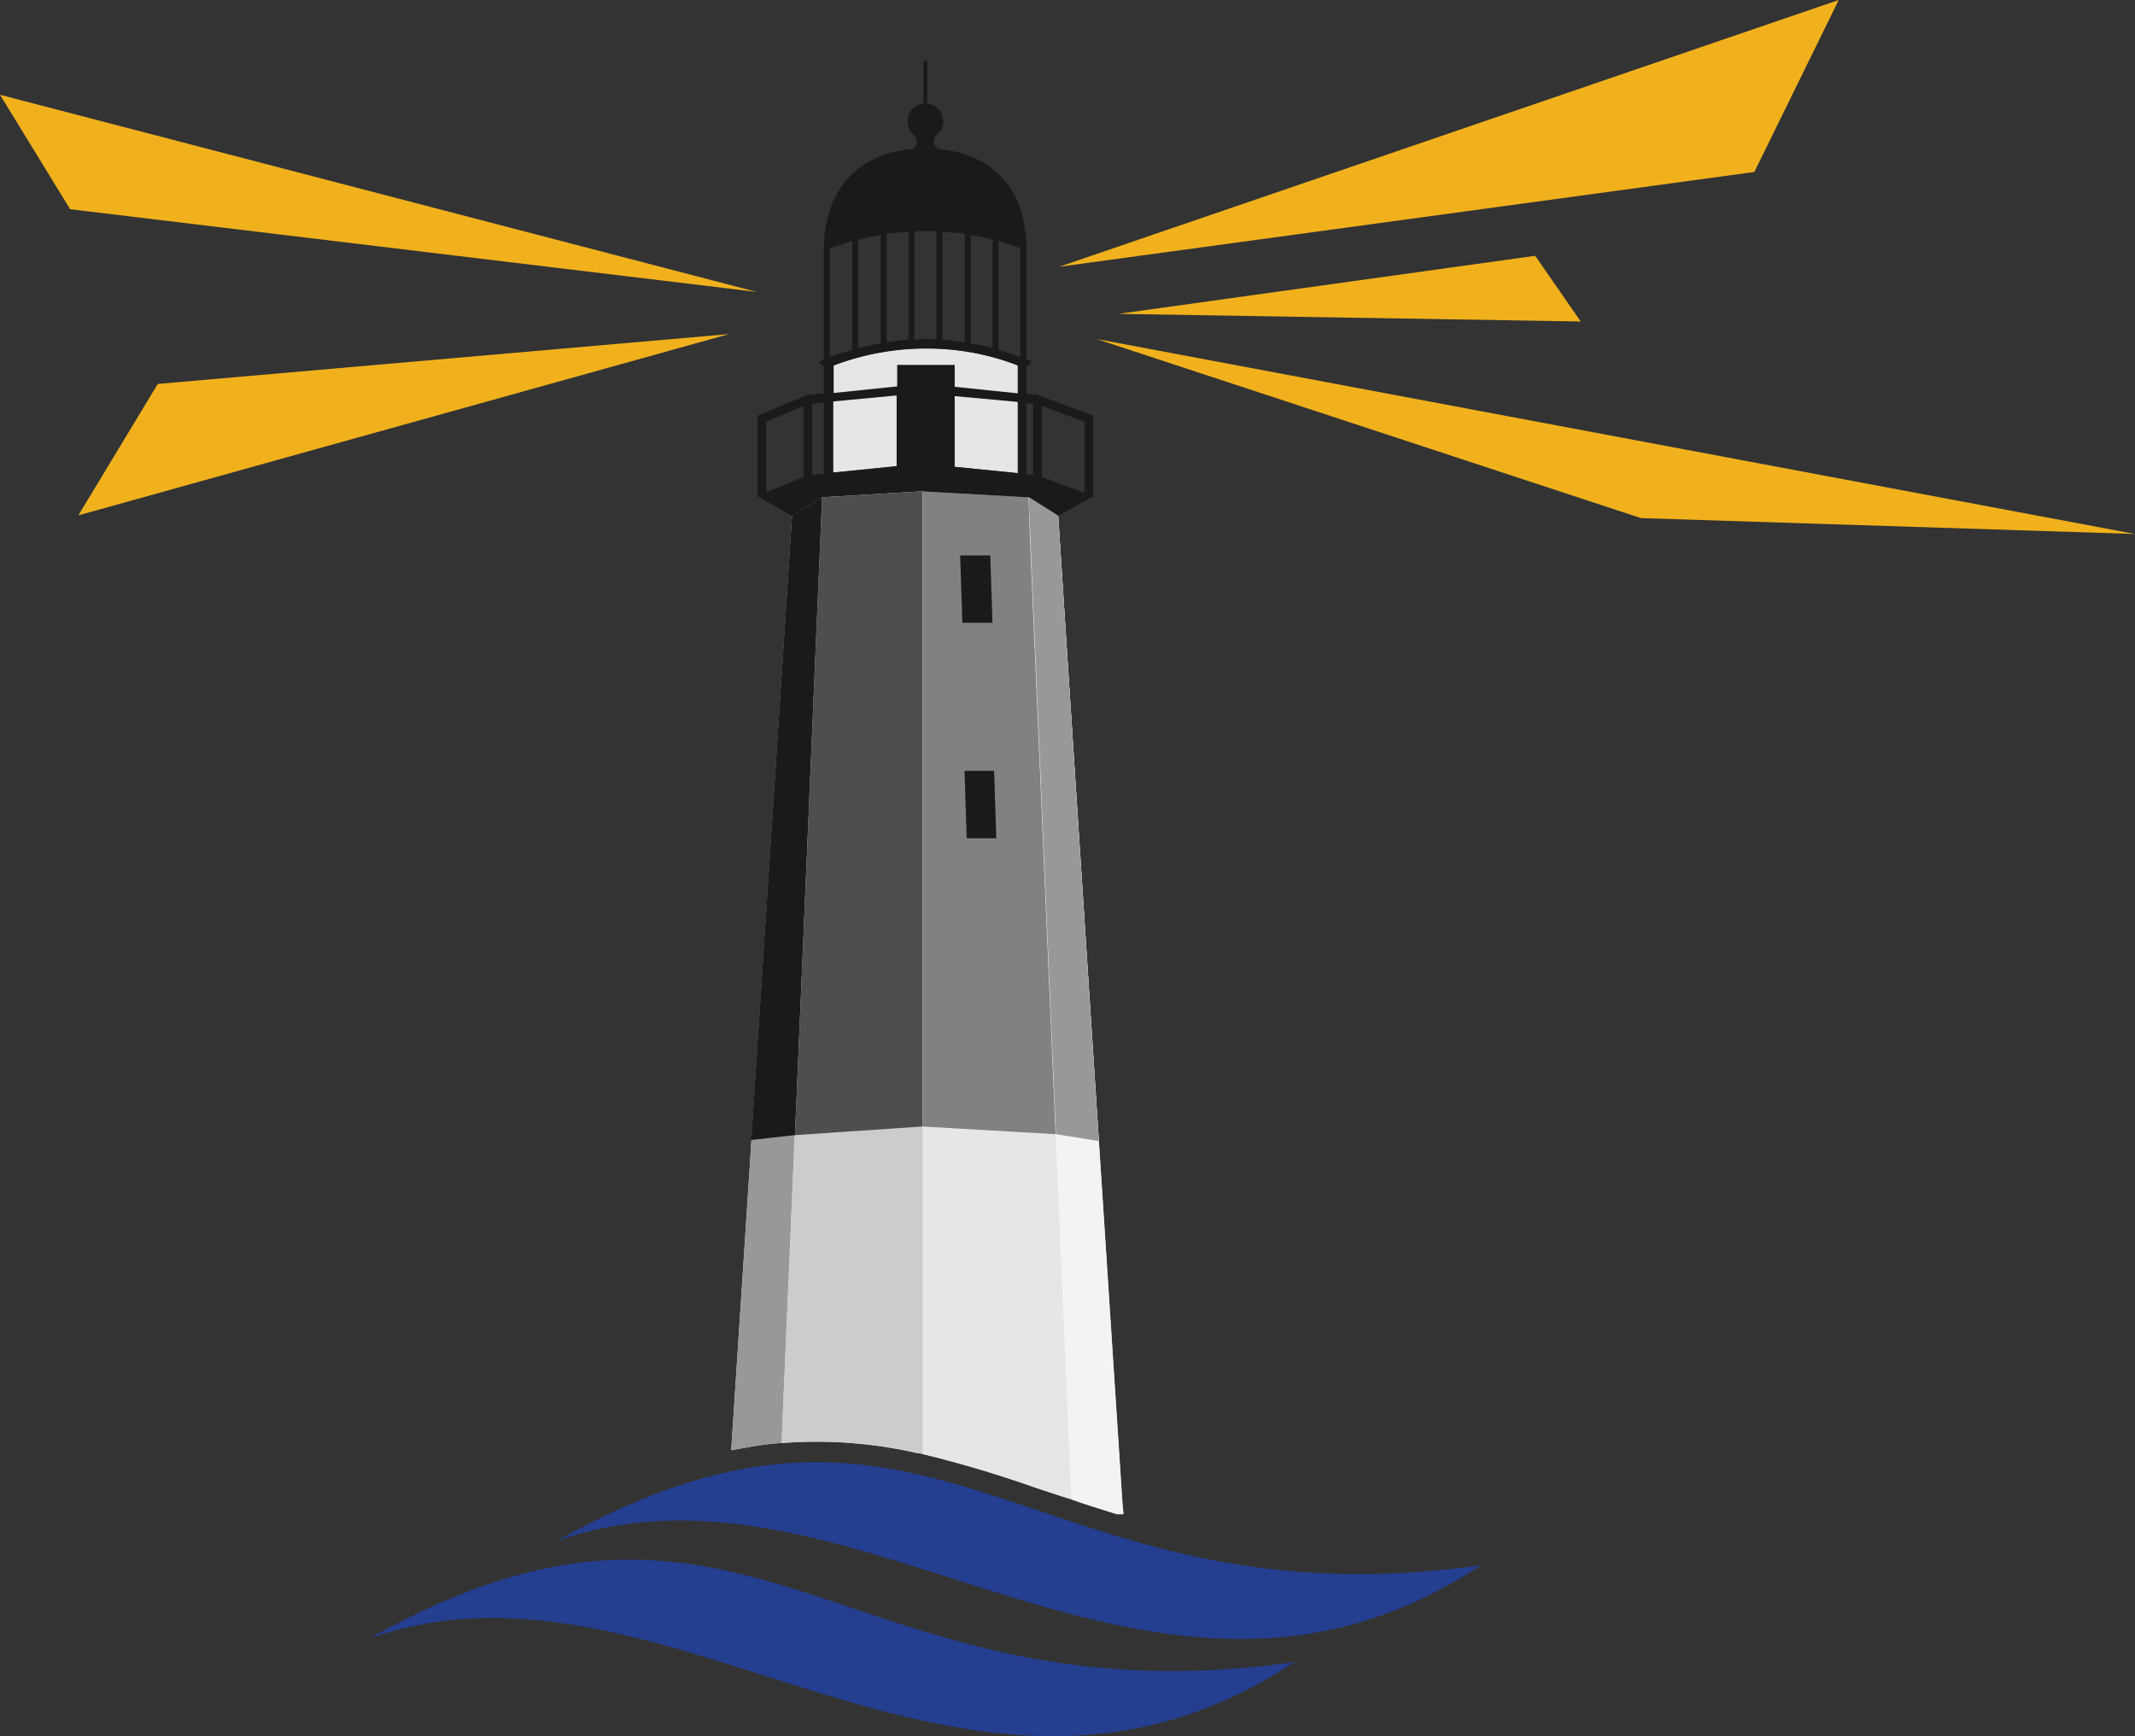 <svg id="Layer_1" data-name="Layer 1" xmlns="http://www.w3.org/2000/svg" viewBox="0 0 537.91 437.47"><rect x="0" y="0" width="537.91" height="437.47" fill="#333333" stroke="none"/><defs><style>.cls-1{fill:#e6e6e5;}.cls-1,.cls-3,.cls-4,.cls-5,.cls-6,.cls-7,.cls-8,.cls-9{fill-rule:evenodd;}.cls-2{fill:#818181;}.cls-3{fill:#1a1a1a;}.cls-4{fill:#243e90;}.cls-5{fill:#f0b11d;}.cls-10,.cls-6{fill:#989898;}.cls-7{fill:#ccc;}.cls-8{fill:#f3f3f3;}.cls-9{fill:#4e4e4e;}</style></defs><title>2020-02-14 image-only final</title><path class="cls-1" d="M208.64,172.66l-7.59,4.7-.56,9L185.73,412.78c1.52-.28,3.17-.55,4.69-.83a76,76,0,0,1,8-1,113.21,113.21,0,0,1,34,2.49,6.23,6.23,0,0,1,1.52.27,291.43,291.43,0,0,1,28.29,8.42c3,1,6.21,2.07,9.24,3,3.87,1.38,7.59,2.48,11.46,3.72h1.65l-.27-2.89L268.11,177.36l-7.45-4.7-26.77-1.51-25.25,1.51Z" transform="translate(-1.5 -47.36)"/><path class="cls-1" d="M233.89,412.36v1.38a291.43,291.43,0,0,1,28.29,8.42c3,1,6.21,2.07,9.24,3l-.13-4.69L260.66,172.66l-26.77-1.51Z" transform="translate(-1.5 -47.36)"/><polygon class="cls-2" points="232.39 283.85 266.04 285.79 259.16 125.3 232.39 123.78 232.39 283.85"/><path class="cls-1" d="M257.9,163.56V139.41a63.21,63.21,0,0,0-23.32-4.28,65.42,65.42,0,0,0-23.18,4.28v27l21.39-2.07,1.1-.13,1.1.13,22.91,2.21Z" transform="translate(-1.5 -47.36)"/><path class="cls-3" d="M274.74,153.62l-10.77-4v17.94l10.77,4Zm-58.51-18.08V108.08c-1.94.55-3.73,1.24-5.66,1.8v27.46c1.93-.69,3.72-1.24,5.66-1.8Zm-7.18,2.35V110h0c.28-16.42,9.94-23.73,21.53-25A2,2,0,0,0,232.51,83h0a2,2,0,0,0-.83-1.66A4.22,4.22,0,0,1,230.16,78a4.51,4.51,0,0,1,4-4.56V62.68h1V73.44a4.62,4.62,0,0,1,4,4.56,4.33,4.33,0,0,1-1.65,3.31,2.26,2.26,0,0,0-.69,1.66h0A2,2,0,0,0,238.58,85c11.73,1.24,21.39,8.55,21.53,25h0v27.88l1.38.55-1.38,1.38v6.76l2.9.28.13.14h.14l13.66,5.1v20.29l-8.83,5-7.45-4.7-26.77-1.51-25.25,1.51-7.59,4.7-8.7-5V152.1l.69-.27L204.63,147h.14l.14-.14,4.14-.41v-6.63l-1.24-1.24Zm49.54-.55V109.88c-1.79-.56-3.73-1.25-5.52-1.8v27.46a43.82,43.82,0,0,1,5.52,1.8Zm-7-2.21V107.81a38.84,38.84,0,0,0-5.52-1.25v27.33a38.79,38.79,0,0,1,5.52,1.24Zm-7-1.52V106.29c-1.94-.28-3.73-.42-5.66-.55v27.18c1.93.14,3.72.42,5.66.69Zm-7.18-.69V105.6h-5.52v27.32c1,0,1.79-.14,2.76-.14a17.33,17.33,0,0,1,2.76.14Zm-7,0V105.74c-1.79.13-3.72.27-5.52.55v27.32c1.8-.27,3.73-.55,5.52-.69Zm-7,1V106.56a40.88,40.88,0,0,0-5.65,1.25v27.32a40.83,40.83,0,0,1,5.65-1.24Zm4.14,5.38h14.49v5.52l16,1.66v-7a63.21,63.21,0,0,0-23.32-4.28,65.42,65.42,0,0,0-23.18,4.28v6.9l16-1.66Zm14.49,7.87v17.8l16,1.65V148.65ZM227.4,164.8V147l-16,1.52v17.93Zm32.71-15.87v17.94l1.65.14V149.07Zm-51.06,17.8V148.79l-2.9.28V167Zm-5.11-17-9.38,3.86v17.8l9.38-3.86Z" transform="translate(-1.5 -47.36)"/><path class="cls-4" d="M141.71,435.69C217.05,408.91,291,497,374.65,441.76c-113,16-136.48-60.58-232.94-6.07Z" transform="translate(-1.5 -47.36)"/><path class="cls-4" d="M94.51,460.25c75.35-26.77,149.45,61.27,233.08,5.93-113.16,16-136.48-60.44-233.08-5.93Z" transform="translate(-1.5 -47.36)"/><path class="cls-5" d="M19.17,100.08l173,20.84L1.5,71.24Zm395.77,77.83L277.77,132.78l261.64,49.13Zm-15.18-49.54-116.47-1.93,105-14.63Zm43.75-37.68L268.39,114.57,464.76,47.36ZM21.24,177.22l163.94-45.68L41.25,144.1Z" transform="translate(-1.5 -47.36)"/><path class="cls-6" d="M208,186.6l.69-13.94-7.59,4.7-.56,9L185.73,412.78c1.52-.28,3.17-.55,4.69-.83a76,76,0,0,1,8-1Z" transform="translate(-1.5 -47.36)"/><path class="cls-7" d="M208.64,172.66,208,186.6,198.42,411a113.21,113.21,0,0,1,34,2.49,6.23,6.23,0,0,1,1.52.27V171.15Z" transform="translate(-1.5 -47.36)"/><path class="cls-8" d="M260.94,181.63,271.42,425.2c3.87,1.38,7.59,2.48,11.46,3.72h1.65l-.27-2.89L268.11,177.36l-7.45-4.7Z" transform="translate(-1.5 -47.36)"/><polygon class="cls-3" points="207.13 125.3 200.29 286.02 189.26 287.25 199.54 129.99 207.13 125.3"/><polygon class="cls-9" points="200.29 286.02 232.39 283.85 232.39 123.78 207.13 125.3 200.29 286.02"/><polygon class="cls-10" points="266.04 285.79 276.84 287.51 266.61 129.99 259.16 125.3 266.04 285.79"/><polygon class="cls-3" points="241.91 139.95 249.5 139.95 250.05 156.92 242.46 156.92 241.91 139.95"/><polygon class="cls-3" points="243.01 194.24 250.46 194.24 251.02 211.22 243.56 211.22 243.01 194.24"/></svg>